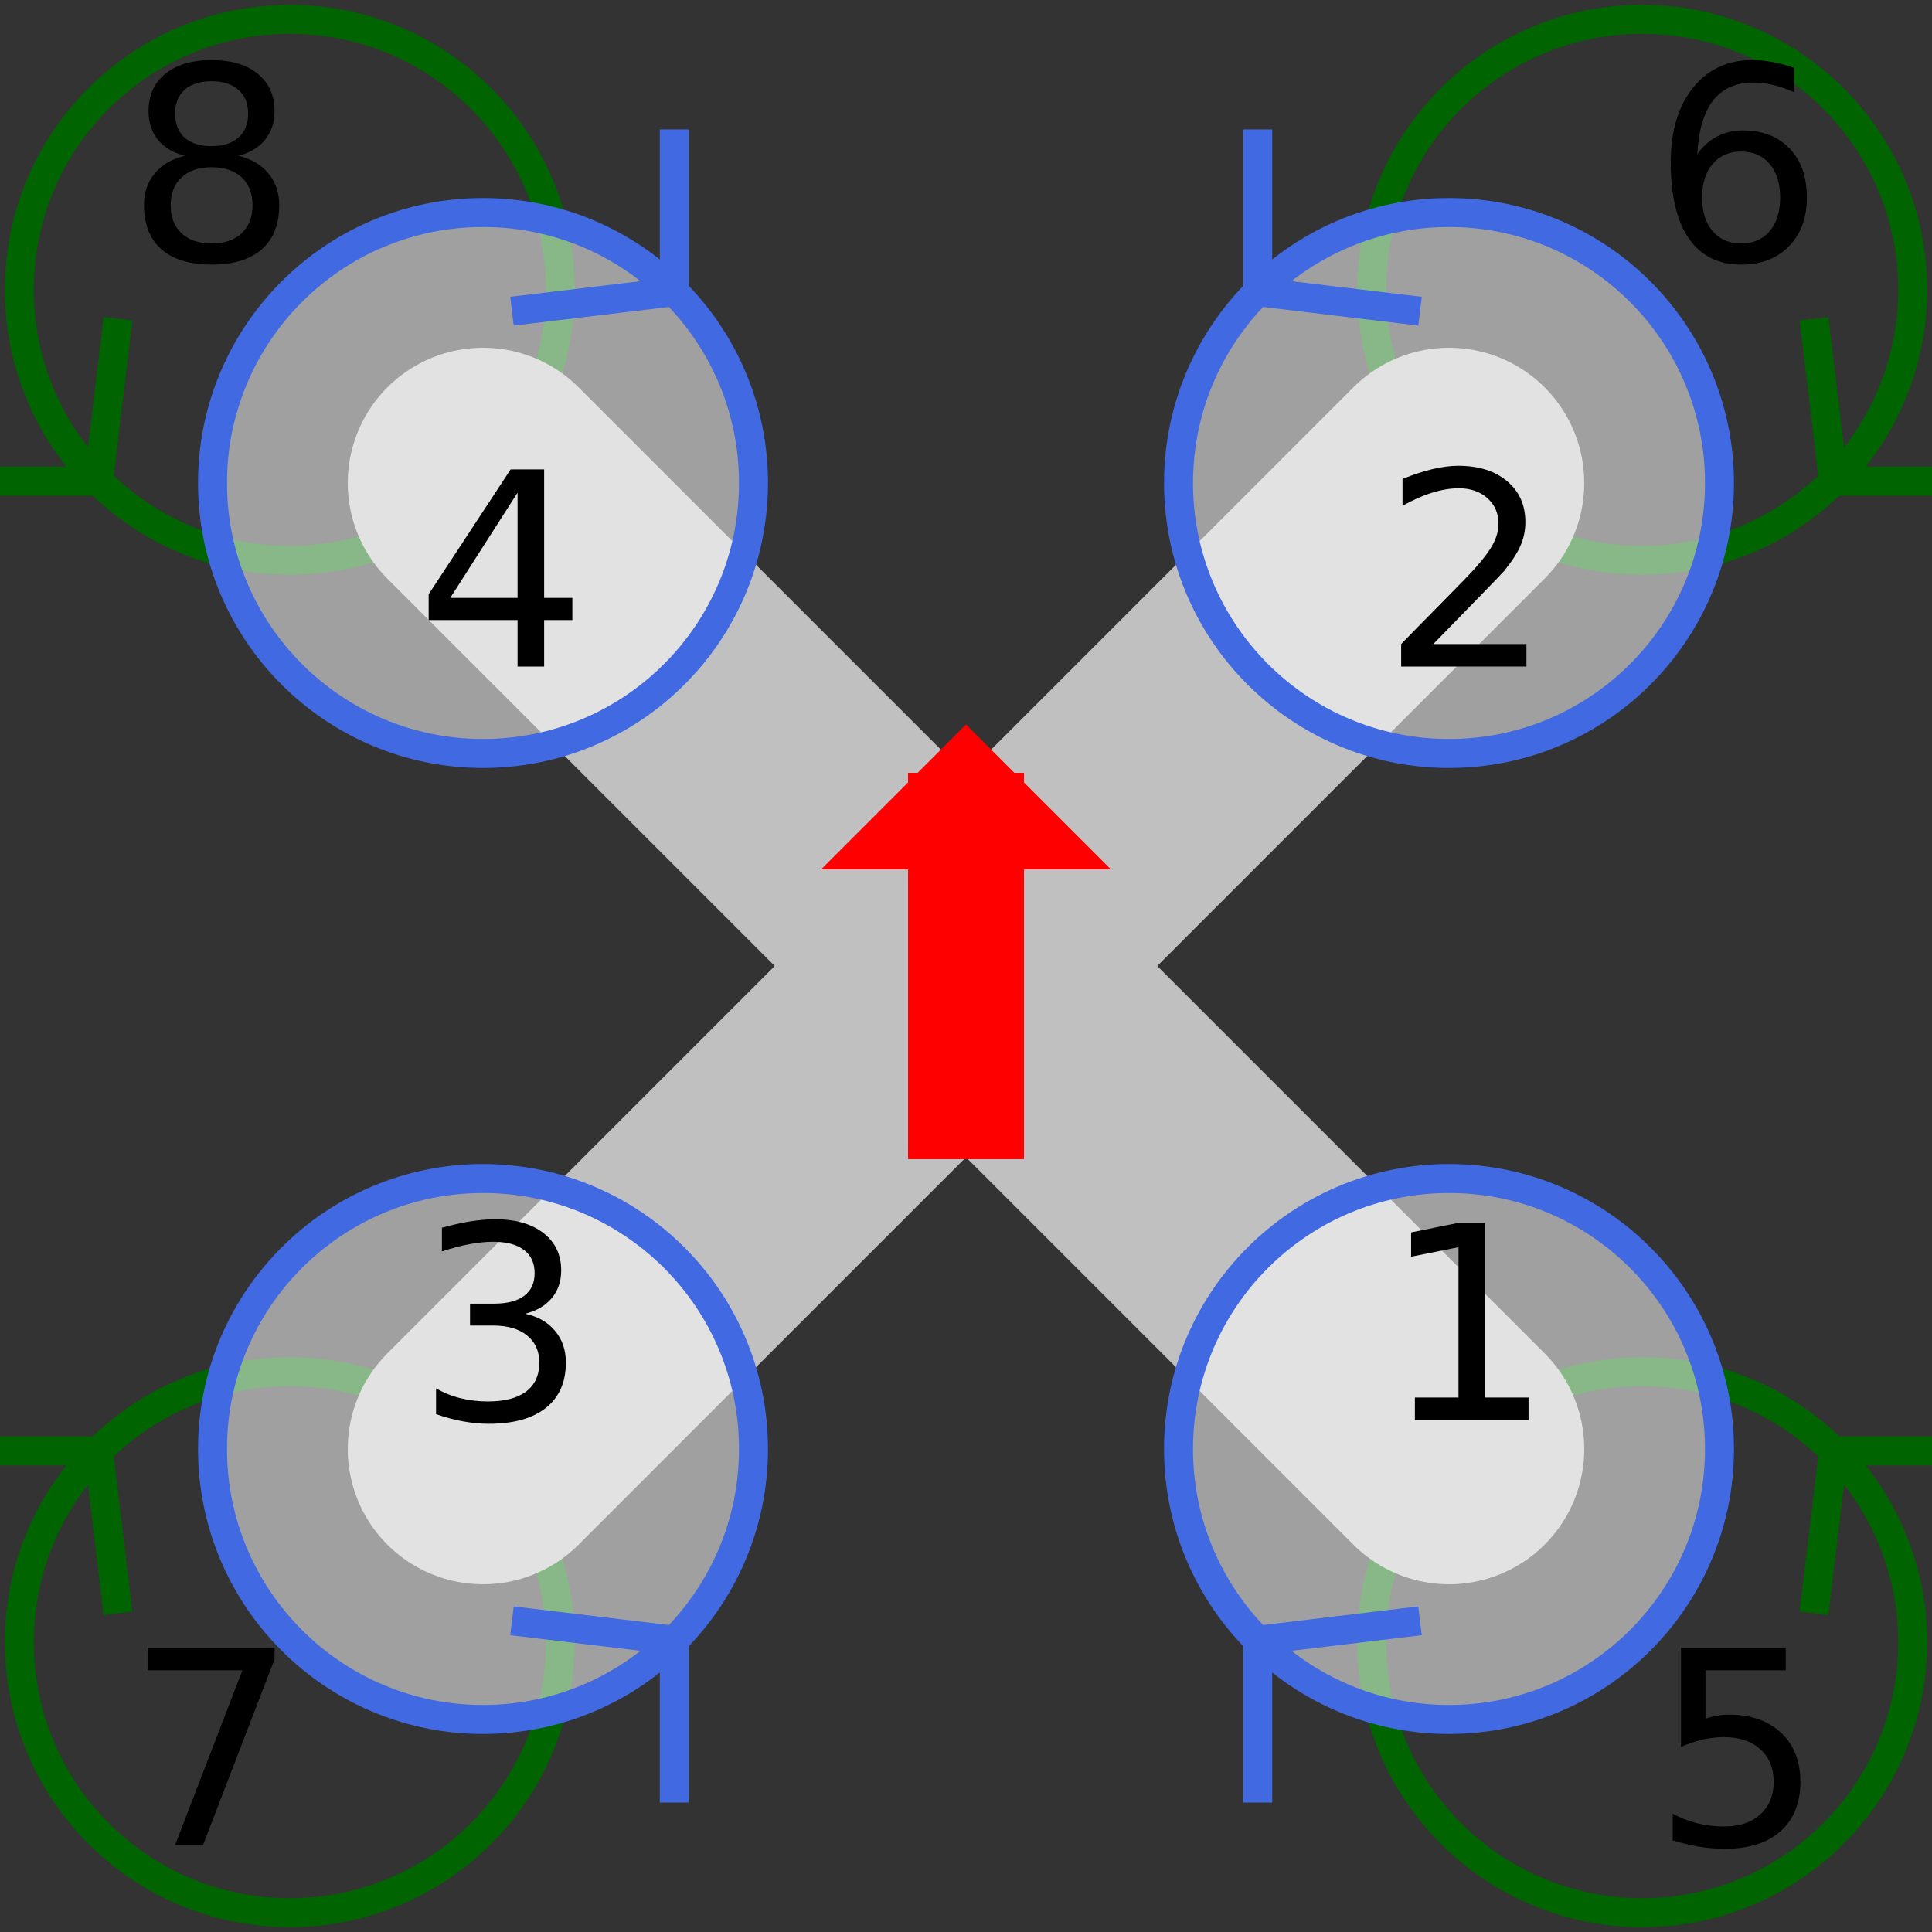 <?xml version="1.0" encoding="UTF-8"?>
<!-- Public domain (CC-BY-SA if you or your laws insist), generated by Jonathan Hudson's svg_model_motors.rb -->
<svg xmlns="http://www.w3.org/2000/svg" xmlns:xlink="http://www.w3.org/1999/xlink" width="200pt" height="200pt" viewBox="0 0 200 200" version="1.1">
<rect x="0" y="0" width="200" height="200" fill="#333333" stroke="none"/>
<defs>
<g>
<symbol overflow="visible" id="glyph0-0">
<path style="stroke:none;" d="M 1.391 4.953 L 1.391 -19.75 L 15.391 -19.75 L 15.391 4.953 Z M 2.969 3.391 L 13.844 3.391 L 13.844 -18.172 L 2.969 -18.172 Z M 2.969 3.391 "/>
</symbol>
<symbol overflow="visible" id="glyph0-1">
<path style="stroke:none;" d="M 3.016 -20.406 L 13.859 -20.406 L 13.859 -18.094 L 5.547 -18.094 L 5.547 -13.078 C 5.953 -13.223 6.352 -13.328 6.75 -13.391 C 7.156 -13.461 7.555 -13.5 7.953 -13.5 C 10.234 -13.5 12.039 -12.875 13.375 -11.625 C 14.707 -10.375 15.375 -8.68 15.375 -6.547 C 15.375 -4.348 14.688 -2.641 13.312 -1.422 C 11.945 -0.211 10.02 0.391 7.531 0.391 C 6.676 0.391 5.801 0.316 4.906 0.172 C 4.02 0.023 3.102 -0.191 2.156 -0.484 L 2.156 -3.25 C 2.977 -2.801 3.828 -2.469 4.703 -2.25 C 5.578 -2.031 6.504 -1.922 7.484 -1.922 C 9.055 -1.922 10.301 -2.336 11.219 -3.172 C 12.145 -4.004 12.609 -5.129 12.609 -6.547 C 12.609 -7.973 12.145 -9.098 11.219 -9.922 C 10.301 -10.754 9.055 -11.172 7.484 -11.172 C 6.742 -11.172 6.004 -11.086 5.266 -10.922 C 4.535 -10.754 3.785 -10.5 3.016 -10.156 Z M 3.016 -20.406 "/>
</symbol>
<symbol overflow="visible" id="glyph0-2">
<path style="stroke:none;" d="M 9.25 -11.312 C 8.008 -11.312 7.023 -10.883 6.297 -10.031 C 5.566 -9.188 5.203 -8.023 5.203 -6.547 C 5.203 -5.078 5.566 -3.914 6.297 -3.062 C 7.023 -2.219 8.008 -1.797 9.25 -1.797 C 10.488 -1.797 11.469 -2.219 12.188 -3.062 C 12.914 -3.914 13.281 -5.078 13.281 -6.547 C 13.281 -8.023 12.914 -9.188 12.188 -10.031 C 11.469 -10.883 10.488 -11.312 9.25 -11.312 Z M 14.719 -19.969 L 14.719 -17.453 C 14.031 -17.773 13.332 -18.02 12.625 -18.188 C 11.914 -18.363 11.219 -18.453 10.531 -18.453 C 8.707 -18.453 7.312 -17.836 6.344 -16.609 C 5.383 -15.379 4.836 -13.52 4.703 -11.031 C 5.242 -11.82 5.914 -12.43 6.719 -12.859 C 7.531 -13.285 8.426 -13.5 9.406 -13.5 C 11.457 -13.5 13.078 -12.875 14.266 -11.625 C 15.453 -10.383 16.047 -8.691 16.047 -6.547 C 16.047 -4.453 15.426 -2.77 14.188 -1.5 C 12.945 -0.238 11.301 0.391 9.25 0.391 C 6.883 0.391 5.078 -0.508 3.828 -2.312 C 2.578 -4.125 1.953 -6.75 1.953 -10.188 C 1.953 -13.414 2.719 -15.988 4.25 -17.906 C 5.781 -19.82 7.836 -20.781 10.422 -20.781 C 11.109 -20.781 11.805 -20.711 12.516 -20.578 C 13.223 -20.441 13.957 -20.238 14.719 -19.969 Z M 14.719 -19.969 "/>
</symbol>
<symbol overflow="visible" id="glyph0-3">
<path style="stroke:none;" d="M 2.297 -20.406 L 15.422 -20.406 L 15.422 -19.234 L 8.016 0 L 5.125 0 L 12.094 -18.094 L 2.297 -18.094 Z M 2.297 -20.406 "/>
</symbol>
<symbol overflow="visible" id="glyph0-4">
<path style="stroke:none;" d="M 8.906 -9.688 C 7.594 -9.688 6.555 -9.336 5.797 -8.641 C 5.047 -7.941 4.672 -6.977 4.672 -5.75 C 4.672 -4.508 5.047 -3.539 5.797 -2.844 C 6.555 -2.145 7.594 -1.797 8.906 -1.797 C 10.219 -1.797 11.25 -2.145 12 -2.844 C 12.758 -3.551 13.141 -4.52 13.141 -5.75 C 13.141 -6.977 12.766 -7.941 12.016 -8.641 C 11.266 -9.336 10.227 -9.688 8.906 -9.688 Z M 6.141 -10.875 C 4.953 -11.164 4.023 -11.711 3.359 -12.516 C 2.703 -13.328 2.375 -14.316 2.375 -15.484 C 2.375 -17.117 2.953 -18.41 4.109 -19.359 C 5.273 -20.305 6.875 -20.781 8.906 -20.781 C 10.938 -20.781 12.531 -20.305 13.688 -19.359 C 14.844 -18.41 15.422 -17.117 15.422 -15.484 C 15.422 -14.316 15.086 -13.328 14.422 -12.516 C 13.766 -11.711 12.848 -11.164 11.672 -10.875 C 13.004 -10.562 14.039 -9.953 14.781 -9.047 C 15.531 -8.148 15.906 -7.051 15.906 -5.75 C 15.906 -3.77 15.301 -2.25 14.094 -1.188 C 12.883 -0.133 11.156 0.391 8.906 0.391 C 6.656 0.391 4.926 -0.133 3.719 -1.188 C 2.508 -2.25 1.906 -3.77 1.906 -5.75 C 1.906 -7.051 2.273 -8.148 3.016 -9.047 C 3.766 -9.953 4.805 -10.562 6.141 -10.875 Z M 5.125 -15.234 C 5.125 -14.172 5.453 -13.344 6.109 -12.75 C 6.773 -12.164 7.707 -11.875 8.906 -11.875 C 10.082 -11.875 11.004 -12.164 11.672 -12.75 C 12.348 -13.344 12.688 -14.172 12.688 -15.234 C 12.688 -16.285 12.348 -17.109 11.672 -17.703 C 11.004 -18.297 10.082 -18.594 8.906 -18.594 C 7.707 -18.594 6.773 -18.297 6.109 -17.703 C 5.453 -17.109 5.125 -16.285 5.125 -15.234 Z M 5.125 -15.234 "/>
</symbol>
<symbol overflow="visible" id="glyph0-5">
<path style="stroke:none;" d="M 3.469 -2.328 L 7.984 -2.328 L 7.984 -17.891 L 3.078 -16.906 L 3.078 -19.422 L 7.953 -20.406 L 10.719 -20.406 L 10.719 -2.328 L 15.234 -2.328 L 15.234 0 L 3.469 0 Z M 3.469 -2.328 "/>
</symbol>
<symbol overflow="visible" id="glyph0-6">
<path style="stroke:none;" d="M 5.375 -2.328 L 15.016 -2.328 L 15.016 0 L 2.047 0 L 2.047 -2.328 C 3.098 -3.41 4.523 -4.863 6.328 -6.688 C 8.141 -8.52 9.281 -9.703 9.75 -10.234 C 10.633 -11.223 11.25 -12.062 11.594 -12.75 C 11.945 -13.438 12.125 -14.113 12.125 -14.781 C 12.125 -15.863 11.742 -16.742 10.984 -17.422 C 10.223 -18.109 9.234 -18.453 8.016 -18.453 C 7.148 -18.453 6.234 -18.301 5.266 -18 C 4.305 -17.707 3.281 -17.254 2.188 -16.641 L 2.188 -19.422 C 3.301 -19.867 4.336 -20.207 5.297 -20.438 C 6.266 -20.664 7.148 -20.781 7.953 -20.781 C 10.066 -20.781 11.754 -20.25 13.016 -19.188 C 14.273 -18.133 14.906 -16.723 14.906 -14.953 C 14.906 -14.117 14.742 -13.32 14.422 -12.562 C 14.109 -11.812 13.539 -10.926 12.719 -9.906 C 12.488 -9.645 11.758 -8.883 10.531 -7.625 C 9.312 -6.363 7.594 -4.598 5.375 -2.328 Z M 5.375 -2.328 "/>
</symbol>
<symbol overflow="visible" id="glyph0-7">
<path style="stroke:none;" d="M 11.359 -11 C 12.68 -10.719 13.711 -10.129 14.453 -9.234 C 15.203 -8.348 15.578 -7.25 15.578 -5.938 C 15.578 -3.914 14.883 -2.352 13.5 -1.25 C 12.113 -0.156 10.145 0.391 7.594 0.391 C 6.727 0.391 5.844 0.305 4.938 0.141 C 4.031 -0.023 3.098 -0.273 2.141 -0.609 L 2.141 -3.281 C 2.898 -2.832 3.734 -2.492 4.641 -2.266 C 5.555 -2.035 6.508 -1.922 7.5 -1.922 C 9.238 -1.922 10.562 -2.266 11.469 -2.953 C 12.375 -3.641 12.828 -4.633 12.828 -5.938 C 12.828 -7.133 12.406 -8.07 11.562 -8.75 C 10.719 -9.438 9.547 -9.781 8.047 -9.781 L 5.656 -9.781 L 5.656 -12.047 L 8.156 -12.047 C 9.508 -12.047 10.547 -12.316 11.266 -12.859 C 11.984 -13.398 12.344 -14.18 12.344 -15.203 C 12.344 -16.254 11.973 -17.055 11.234 -17.609 C 10.492 -18.172 9.43 -18.453 8.047 -18.453 C 7.285 -18.453 6.473 -18.367 5.609 -18.203 C 4.742 -18.047 3.789 -17.797 2.75 -17.453 L 2.75 -19.906 C 3.801 -20.195 4.781 -20.414 5.688 -20.562 C 6.602 -20.707 7.469 -20.781 8.281 -20.781 C 10.383 -20.781 12.047 -20.301 13.266 -19.344 C 14.484 -18.395 15.094 -17.109 15.094 -15.484 C 15.094 -14.359 14.77 -13.406 14.125 -12.625 C 13.477 -11.844 12.555 -11.301 11.359 -11 Z M 11.359 -11 "/>
</symbol>
<symbol overflow="visible" id="glyph0-8">
<path style="stroke:none;" d="M 10.578 -18 L 3.609 -7.109 L 10.578 -7.109 Z M 9.859 -20.406 L 13.328 -20.406 L 13.328 -7.109 L 16.25 -7.109 L 16.25 -4.812 L 13.328 -4.812 L 13.328 0 L 10.578 0 L 10.578 -4.812 L 1.375 -4.812 L 1.375 -7.484 Z M 9.859 -20.406 "/>
</symbol>
</g>
</defs>
<g id="surface61">
<path style="fill:none;stroke-width:3;stroke-linecap:butt;stroke-linejoin:miter;stroke:rgb(0%,39.216%,0%);stroke-opacity:1;stroke-miterlimit:10;" d="M 198 170 C 198 185.465 185.465 198 170 198 C 154.535 198 142 185.465 142 170 C 142 154.535 154.535 142 170 142 C 185.465 142 198 154.535 198 170 M 189.801 150.199 L 187.785 167 M 189.801 150.199 L 206.602 150.199 "/>
<g style="fill:rgb(0%,0%,0%);fill-opacity:1;">
  <use xlink:href="#glyph0-1" x="171" y="191"/>
</g>
<path style="fill:none;stroke-width:3;stroke-linecap:butt;stroke-linejoin:miter;stroke:rgb(0%,39.216%,0%);stroke-opacity:1;stroke-miterlimit:10;" d="M 198 30 C 198 45.465 185.465 58 170 58 C 154.535 58 142 45.465 142 30 C 142 14.535 154.535 2 170 2 C 185.465 2 198 14.535 198 30 M 189.801 49.801 L 187.785 33 M 189.801 49.801 L 206.602 49.801 "/>
<g style="fill:rgb(0%,0%,0%);fill-opacity:1;">
  <use xlink:href="#glyph0-2" x="171" y="27"/>
</g>
<path style="fill:none;stroke-width:3;stroke-linecap:butt;stroke-linejoin:miter;stroke:rgb(0%,39.216%,0%);stroke-opacity:1;stroke-miterlimit:10;" d="M 58 170 C 58 185.465 45.465 198 30 198 C 14.535 198 2 185.465 2 170 C 2 154.535 14.535 142 30 142 C 45.465 142 58 154.535 58 170 M 10.199 150.199 L 12.215 167 M 10.199 150.199 L -6.602 150.199 "/>
<g style="fill:rgb(0%,0%,0%);fill-opacity:1;">
  <use xlink:href="#glyph0-3" x="13" y="191"/>
</g>
<path style="fill:none;stroke-width:3;stroke-linecap:butt;stroke-linejoin:miter;stroke:rgb(0%,39.216%,0%);stroke-opacity:1;stroke-miterlimit:10;" d="M 58 30 C 58 45.465 45.465 58 30 58 C 14.535 58 2 45.465 2 30 C 2 14.535 14.535 2 30 2 C 45.465 2 58 14.535 58 30 M 10.199 49.801 L 12.215 33 M 10.199 49.801 L -6.602 49.801 "/>
<g style="fill:rgb(0%,0%,0%);fill-opacity:1;">
  <use xlink:href="#glyph0-4" x="13" y="27"/>
</g>
<path style="fill:none;stroke-width:28;stroke-linecap:round;stroke-linejoin:round;stroke:rgb(75.294%,75.294%,75.294%);stroke-opacity:1;stroke-miterlimit:10;" d="M 50 50 L 150 150 M 50 150 L 150 50 "/>
<path style=" stroke:none;fill-rule:nonzero;fill:rgb(100%,100%,100%);fill-opacity:0.533;" d="M 178 150 C 178 165.465 165.465 178 150 178 C 134.535 178 122 165.465 122 150 C 122 134.535 134.535 122 150 122 C 165.465 122 178 134.535 178 150 "/>
<path style="fill:none;stroke-width:3;stroke-linecap:butt;stroke-linejoin:miter;stroke:rgb(25.49%,41.176%,88.235%);stroke-opacity:1;stroke-miterlimit:10;" d="M 178 150 C 178 165.465 165.465 178 150 178 C 134.535 178 122 165.465 122 150 C 122 134.535 134.535 122 150 122 C 165.465 122 178 134.535 178 150 M 130.199 169.801 L 130.199 186.602 M 130.199 169.801 L 147 167.785 "/>
<g style="fill:rgb(0%,0%,0%);fill-opacity:1;">
  <use xlink:href="#glyph0-5" x="143" y="147"/>
</g>
<path style=" stroke:none;fill-rule:nonzero;fill:rgb(100%,100%,100%);fill-opacity:0.533;" d="M 178 50 C 178 65.465 165.465 78 150 78 C 134.535 78 122 65.465 122 50 C 122 34.535 134.535 22 150 22 C 165.465 22 178 34.535 178 50 "/>
<path style="fill:none;stroke-width:3;stroke-linecap:butt;stroke-linejoin:miter;stroke:rgb(25.49%,41.176%,88.235%);stroke-opacity:1;stroke-miterlimit:10;" d="M 178 50 C 178 65.465 165.465 78 150 78 C 134.535 78 122 65.465 122 50 C 122 34.535 134.535 22 150 22 C 165.465 22 178 34.535 178 50 M 130.199 30.199 L 130.199 13.398 M 130.199 30.199 L 147 32.215 "/>
<g style="fill:rgb(0%,0%,0%);fill-opacity:1;">
  <use xlink:href="#glyph0-6" x="143" y="69"/>
</g>
<path style=" stroke:none;fill-rule:nonzero;fill:rgb(100%,100%,100%);fill-opacity:0.533;" d="M 78 150 C 78 165.465 65.465 178 50 178 C 34.535 178 22 165.465 22 150 C 22 134.535 34.535 122 50 122 C 65.465 122 78 134.535 78 150 "/>
<path style="fill:none;stroke-width:3;stroke-linecap:butt;stroke-linejoin:miter;stroke:rgb(25.49%,41.176%,88.235%);stroke-opacity:1;stroke-miterlimit:10;" d="M 78 150 C 78 165.465 65.465 178 50 178 C 34.535 178 22 165.465 22 150 C 22 134.535 34.535 122 50 122 C 65.465 122 78 134.535 78 150 M 69.801 169.801 L 69.801 186.602 M 69.801 169.801 L 53 167.785 "/>
<g style="fill:rgb(0%,0%,0%);fill-opacity:1;">
  <use xlink:href="#glyph0-7" x="43" y="147"/>
</g>
<path style=" stroke:none;fill-rule:nonzero;fill:rgb(100%,100%,100%);fill-opacity:0.533;" d="M 78 50 C 78 65.465 65.465 78 50 78 C 34.535 78 22 65.465 22 50 C 22 34.535 34.535 22 50 22 C 65.465 22 78 34.535 78 50 "/>
<path style="fill:none;stroke-width:3;stroke-linecap:butt;stroke-linejoin:miter;stroke:rgb(25.49%,41.176%,88.235%);stroke-opacity:1;stroke-miterlimit:10;" d="M 78 50 C 78 65.465 65.465 78 50 78 C 34.535 78 22 65.465 22 50 C 22 34.535 34.535 22 50 22 C 65.465 22 78 34.535 78 50 M 69.801 30.199 L 69.801 13.398 M 69.801 30.199 L 53 32.215 "/>
<g style="fill:rgb(0%,0%,0%);fill-opacity:1;">
  <use xlink:href="#glyph0-8" x="43" y="69"/>
</g>
<path style="fill:none;stroke-width:12;stroke-linecap:butt;stroke-linejoin:bevel;stroke:rgb(100%,0%,0%);stroke-opacity:1;stroke-miterlimit:10;" d="M 100 80 L 100 120 "/>
<path style=" stroke:none;fill-rule:nonzero;fill:rgb(100%,0%,0%);fill-opacity:1;" d="M 100 75 L 85 90 L 115 90 L 100 75 "/>
</g>
</svg>
